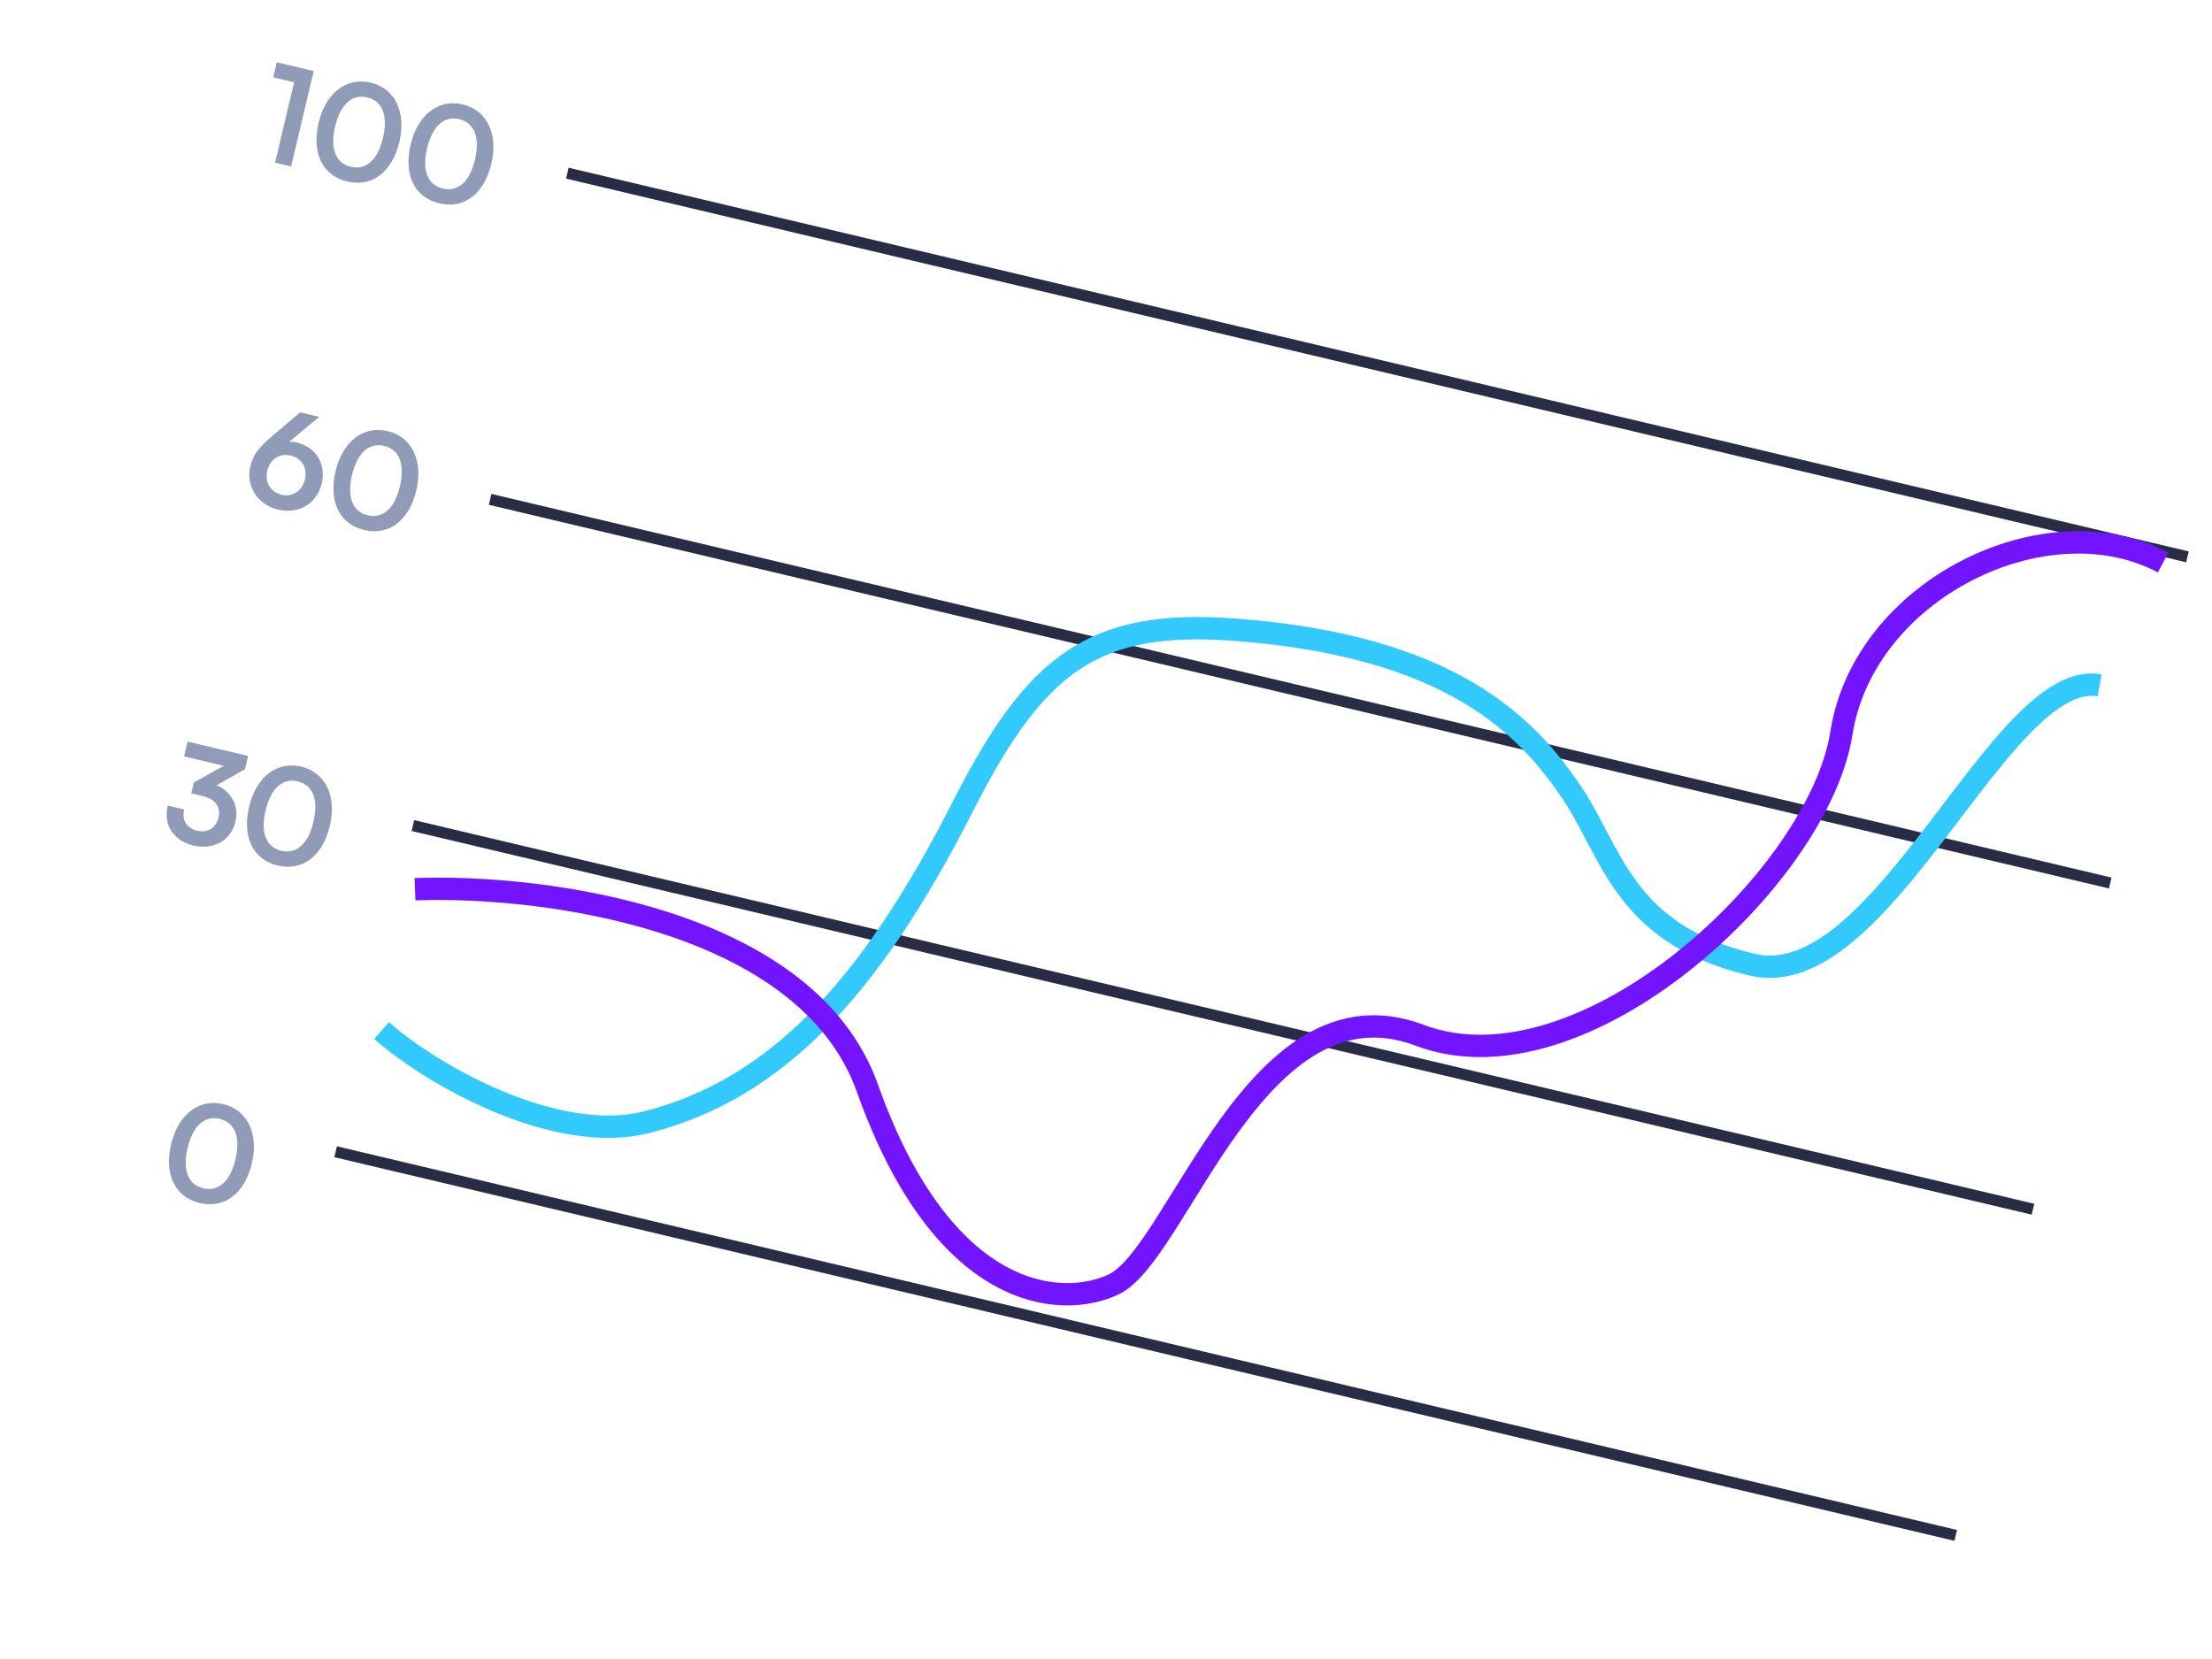 <svg width="160" height="120" viewBox="0 0 160 120" fill="none" xmlns="http://www.w3.org/2000/svg">
<line x1="41.039" y1="12.526" x2="158.225" y2="40.277" stroke="#282D45" stroke-width="0.808"/>
<line x1="35.452" y1="36.12" x2="152.637" y2="63.871" stroke="#282D45" stroke-width="0.808"/>
<line x1="29.865" y1="59.715" x2="147.05" y2="87.466" stroke="#282D45" stroke-width="0.808"/>
<line x1="24.277" y1="83.309" x2="141.463" y2="111.06" stroke="#282D45" stroke-width="0.808"/>
<path d="M21.274 5.95L19.897 11.764L21.058 12.039L22.692 5.14L20.021 4.507L19.764 5.593L21.274 5.95ZM23.046 8.882C22.541 11.015 23.289 12.697 25.12 13.13C26.951 13.564 28.383 12.398 28.888 10.265C29.395 8.123 28.579 6.394 26.814 5.976C25.049 5.559 23.553 6.739 23.046 8.882ZM24.235 9.163C24.622 7.531 25.476 6.786 26.561 7.043C27.656 7.302 28.085 8.351 27.699 9.984C27.321 11.579 26.467 12.323 25.372 12.064C24.287 11.807 23.858 10.758 24.235 9.163ZM29.7 10.457C29.195 12.59 29.943 14.273 31.774 14.706C33.605 15.14 35.037 13.974 35.542 11.841C36.05 9.699 35.233 7.97 33.468 7.552C31.703 7.134 30.208 8.315 29.7 10.457ZM30.89 10.739C31.276 9.106 32.13 8.362 33.216 8.619C34.31 8.878 34.74 9.927 34.353 11.559C33.975 13.154 33.121 13.899 32.027 13.64C30.941 13.383 30.512 12.334 30.89 10.739Z" fill="#8F9BB7"/>
<path d="M19.738 31.5C18.716 32.365 18.3 32.904 18.103 33.735C17.768 35.15 18.622 36.509 20.113 36.862C21.586 37.211 22.924 36.441 23.273 34.969C23.604 33.572 22.878 32.344 21.453 32.006C21.283 31.966 21.097 31.952 20.916 31.959L23.088 30.151L21.71 29.825L19.738 31.5ZM19.337 34.037C19.534 33.206 20.218 32.76 21.039 32.955C21.831 33.142 22.252 33.85 22.055 34.68C21.856 35.52 21.151 35.971 20.368 35.786C19.556 35.594 19.138 34.877 19.337 34.037ZM24.27 34.089C23.765 36.221 24.512 37.904 26.343 38.337C28.174 38.771 29.607 37.605 30.112 35.472C30.619 33.33 29.802 31.601 28.038 31.183C26.273 30.765 24.777 31.946 24.27 34.089ZM25.459 34.37C25.846 32.737 26.7 31.993 27.785 32.25C28.88 32.509 29.309 33.558 28.922 35.19C28.545 36.785 27.691 37.53 26.596 37.271C25.511 37.014 25.081 35.965 25.459 34.37Z" fill="#8F9BB7"/>
<path d="M14.678 57.585C15.64 57.813 15.973 58.43 15.807 59.128C15.626 59.893 15.01 60.265 14.255 60.086C13.519 59.912 13.135 59.343 13.323 58.55L12.134 58.268C11.78 59.76 12.632 60.838 13.981 61.158C15.378 61.489 16.694 60.853 17.03 59.438C17.318 58.22 16.68 57.252 15.672 56.794L17.719 55.644L17.947 54.681L13.568 53.644L13.315 54.711L16.184 55.39L14.023 56.603L13.838 57.386L14.678 57.585ZM18.017 58.356C17.512 60.489 18.259 62.171 20.09 62.605C21.921 63.038 23.354 61.872 23.859 59.739C24.366 57.597 23.549 55.869 21.785 55.451C20.02 55.033 18.524 56.214 18.017 58.356ZM19.206 58.638C19.593 57.005 20.447 56.26 21.532 56.517C22.627 56.776 23.056 57.825 22.67 59.458C22.292 61.053 21.438 61.797 20.343 61.538C19.258 61.281 18.828 60.233 19.206 58.638Z" fill="#8F9BB7"/>
<path d="M12.375 82.768C11.87 84.901 12.618 86.583 14.449 87.017C16.28 87.45 17.712 86.284 18.217 84.151C18.724 82.009 17.908 80.281 16.143 79.863C14.378 79.445 12.883 80.626 12.375 82.768ZM13.564 83.05C13.951 81.417 14.805 80.672 15.89 80.929C16.985 81.189 17.415 82.237 17.028 83.87C16.65 85.465 15.796 86.21 14.701 85.95C13.616 85.693 13.187 84.645 13.564 83.05Z" fill="#8F9BB7"/>
<path d="M27.599 74.544C31.497 77.959 40.337 82.815 46.795 81.166C56.078 78.796 62.909 71.583 69.644 58.337C74.92 47.959 79.081 44.791 89.284 45.546C105.089 46.716 110.447 52.634 113.541 57.105C116.635 61.575 117.298 67.546 126.736 69.781C136.173 72.016 144.7 48.287 151.871 49.57" stroke="#32CAFD" stroke-width="1.616"/>
<path d="M30.02 64.32C39.099 63.978 58.354 66.378 62.742 78.713C68.227 94.132 76.749 94.706 80.562 92.901C85.24 90.686 90.868 70.424 102.686 74.883C114.504 79.343 131.558 63.448 133.193 53.037C134.827 42.627 147.98 36.19 156.466 40.691" stroke="#7214FF" stroke-width="1.616"/>
</svg>
